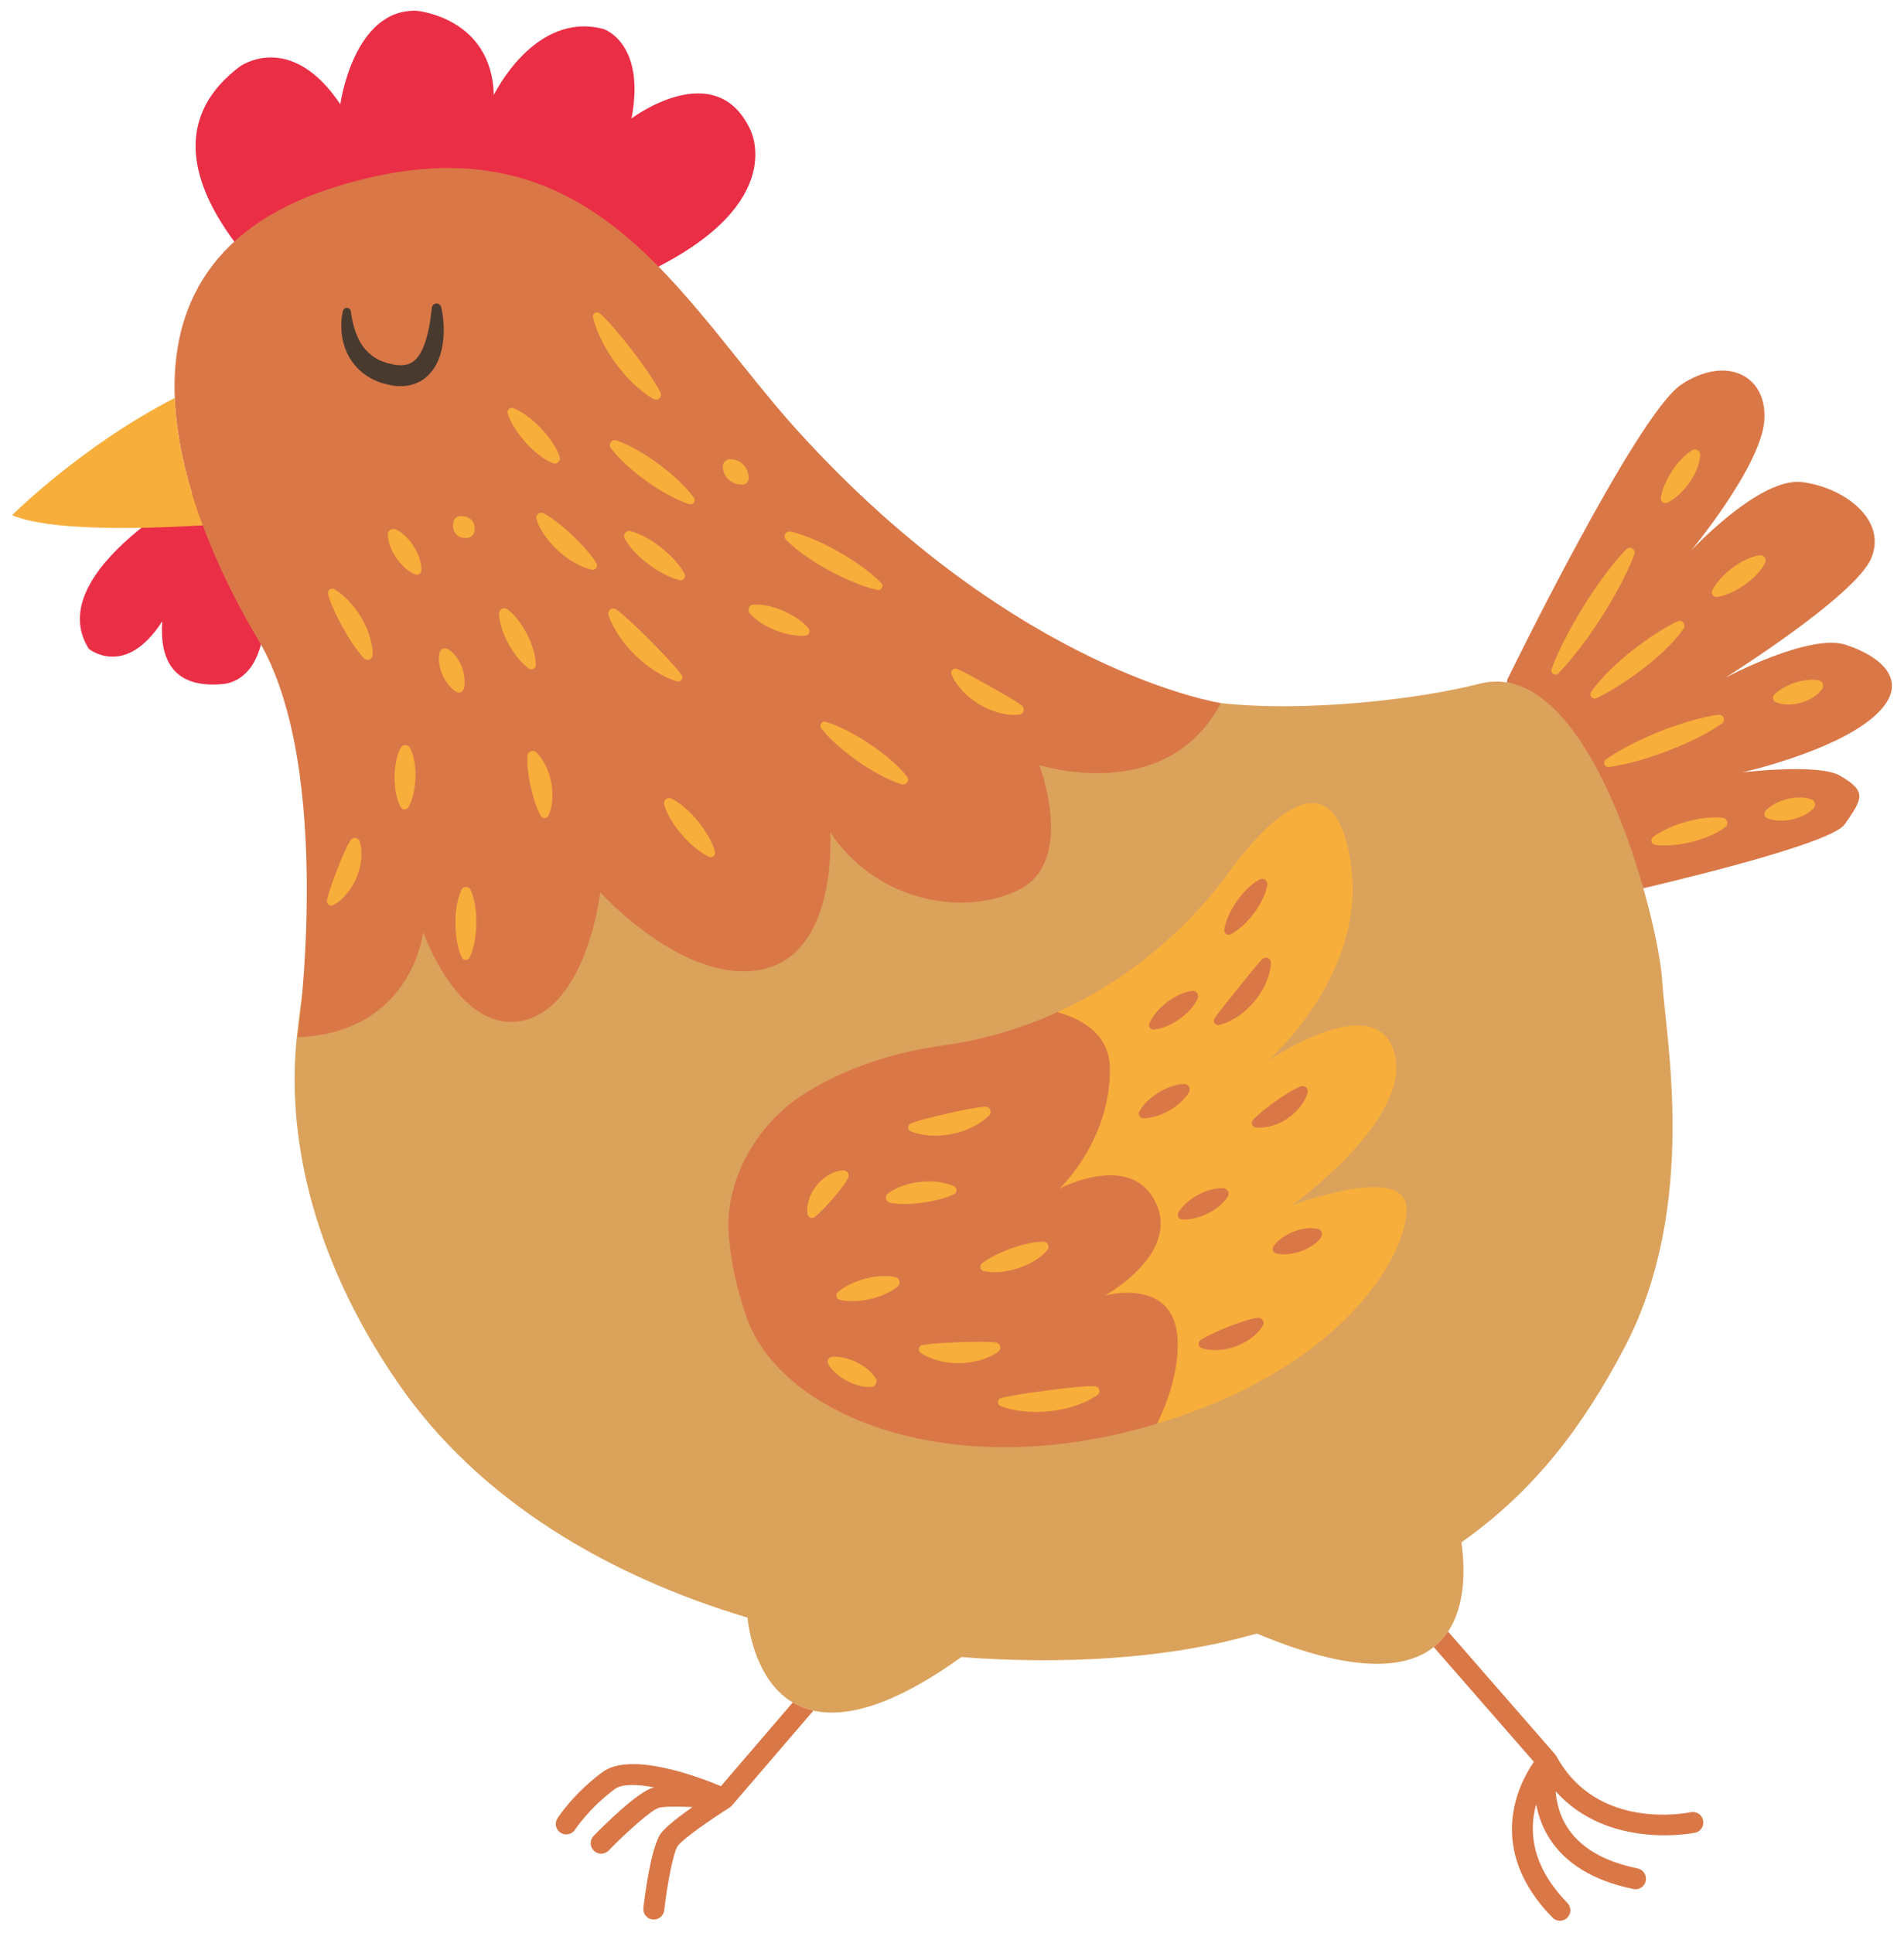 <svg width="132" height="134" viewBox="0 0 132 134" fill="none" xmlns="http://www.w3.org/2000/svg">
<path d="M51.992 8.938C49.562 3.859 43.781 8.211 43.781 8.211C44.785 2.957 41.844 2.012 41.844 2.012C37.043 0.742 34.238 6.586 34.238 6.586C34.086 1.184 28.879 0.746 28.879 0.746C24.5 0.598 23.594 7.227 23.594 7.227C20.121 2.063 16.625 4.613 16.625 4.613C8.004 11.102 20.32 21.051 20.32 21.051L45.211 18.703C54.766 13.992 51.992 8.938 51.992 8.938ZM14.422 33.562C19.883 40.027 18.988 47.113 15.406 47.426C11.969 47.73 11.066 45.68 11.246 43.07C8.684 47.074 6.152 44.977 6.152 44.977C2.777 39.574 14.422 33.562 14.422 33.562Z" fill="#EA2E46"/>
<path d="M112.633 93.398C109.75 98.902 106.352 103.379 101.316 106.922C101.809 110.371 101.863 119.414 87.133 113.246C86.656 113.379 86.168 113.508 85.672 113.633C80.641 114.906 73.887 115.441 66.652 114.875C53.531 124.293 51.977 113.676 51.824 112.145C42.246 109.27 33.246 104.102 27.57 95.844C21.352 86.793 19.898 78.273 20.578 71.91C21.52 63.09 24.227 47.086 44.098 45.395C63.969 43.707 74.531 47.594 84.637 48.742C90.387 49.395 98.348 48.492 102.563 47.402C103.227 47.23 103.863 47.207 104.481 47.309C106.606 47.668 112.719 47.648 114.25 50.141C115.977 52.953 113.039 58.441 113.93 61.582C114.719 64.359 115.16 66.766 115.227 67.914C115.453 71.836 117.801 83.531 112.633 93.398Z" fill="#DBA25C"/>
<path d="M127.953 44.699C125.449 43.883 119.617 46.98 119.617 46.98C119.617 46.98 128.645 41.324 129.738 38.68C130.832 36.035 127.879 33.797 124.941 33.422C122.004 33.047 117.246 38.168 117.246 38.168C117.246 38.168 122.07 32.344 122.313 29.176C122.555 26.012 119.66 24.586 116.547 26.672C113.438 28.758 104.492 47.125 104.492 47.125C104.488 47.188 104.484 47.25 104.48 47.312C109.008 48.074 112.25 55.668 113.93 61.582C118.953 60.391 127.105 58.305 127.902 57.133C129.063 55.43 129.523 54.891 127.547 53.766C126.047 52.91 120.781 53.547 120.781 53.547C120.781 53.547 126.969 52.172 129.824 49.754C132.68 47.336 130.457 45.512 127.953 44.699ZM84.434 64.879C84.578 65.16 84.867 65.336 85.184 65.336C85.316 65.336 85.445 65.301 85.566 65.242C86.008 65.012 86.34 64.727 86.59 64.496C86.863 64.234 87.121 63.941 87.356 63.629C87.586 63.32 87.793 62.988 87.969 62.641C88.113 62.344 88.293 61.941 88.379 61.449C88.414 61.254 88.379 61.047 88.285 60.871C88.129 60.578 87.828 60.398 87.496 60.398C87.352 60.398 87.207 60.434 87.078 60.504C86.637 60.738 86.309 61.031 86.07 61.266C85.797 61.539 85.547 61.84 85.324 62.156C85.102 62.477 84.902 62.812 84.738 63.16C84.602 63.461 84.434 63.871 84.352 64.359C84.324 64.539 84.352 64.719 84.434 64.879ZM87.242 90.824C87.199 90.824 87.152 90.828 87.094 90.836C87.031 90.848 86.973 90.859 86.91 90.871C87.719 86.641 86.395 82.07 85.418 80.039C84.836 78.824 84.035 77.031 82.965 75.277C82.918 75.117 82.828 74.977 82.707 74.863C82.012 73.777 81.215 72.731 80.301 71.871C80.652 71.805 80.949 71.691 81.18 71.59C81.492 71.453 81.793 71.277 82.078 71.078C82.359 70.879 82.625 70.648 82.863 70.394C83.066 70.172 83.32 69.867 83.516 69.445C83.582 69.293 83.609 69.125 83.59 68.957C83.531 68.504 83.148 68.164 82.691 68.164C82.652 68.164 82.617 68.164 82.578 68.172C82.121 68.227 81.754 68.379 81.481 68.508C81.168 68.656 80.871 68.84 80.598 69.051C80.32 69.262 80.062 69.5 79.832 69.758C79.637 69.984 79.387 70.297 79.203 70.719C79.172 70.789 79.152 70.859 79.141 70.93C77.523 69.832 75.598 69.367 73.316 70.168C70.969 71.234 68.301 72.074 65.309 72.488C61.047 73.086 57.895 74.465 55.648 75.902C52.371 77.996 50.27 81.93 50.516 85.477C50.629 87.121 50.977 89.106 51.77 91.348C54.129 98.031 65.461 102.715 79.031 99.035C79.438 98.926 79.832 98.812 80.219 98.695C83.117 97.625 84.902 95.856 85.938 93.805C86.328 93.652 86.699 93.453 87.039 93.207C87.465 92.891 87.781 92.551 88.008 92.168C88.113 91.992 88.152 91.781 88.121 91.574C88.051 91.141 87.684 90.824 87.242 90.824ZM91.453 84.664C91.27 84.625 91.086 84.609 90.895 84.609C90.734 84.609 90.578 84.617 90.387 84.644C90.074 84.695 89.77 84.777 89.481 84.894C89.184 85.012 88.906 85.16 88.641 85.34C88.418 85.496 88.129 85.719 87.871 86.07C87.805 86.168 87.754 86.277 87.731 86.391C87.68 86.613 87.719 86.844 87.84 87.039C87.965 87.234 88.156 87.367 88.379 87.418C88.586 87.465 88.793 87.488 89.012 87.488C89.145 87.488 89.285 87.481 89.445 87.461C89.754 87.426 90.062 87.352 90.359 87.246C90.656 87.144 90.941 87.004 91.211 86.832C91.438 86.684 91.734 86.465 92 86.117C92.078 86.008 92.137 85.883 92.164 85.75C92.266 85.254 91.945 84.769 91.453 84.664ZM87.324 76.516C87.031 76.754 86.77 76.973 86.484 77.273C86.363 77.402 86.285 77.566 86.266 77.742C86.234 77.965 86.297 78.188 86.434 78.363C86.57 78.539 86.77 78.652 86.988 78.68C87.109 78.695 87.231 78.703 87.352 78.703C87.672 78.703 88.004 78.652 88.367 78.543C88.781 78.418 89.18 78.231 89.547 77.984C89.91 77.742 90.238 77.445 90.516 77.106C90.84 76.703 91.051 76.301 91.164 75.879C91.215 75.691 91.199 75.488 91.125 75.305C90.984 74.973 90.66 74.758 90.301 74.758C90.184 74.758 90.066 74.781 89.945 74.832C89.566 74.992 89.262 75.172 88.953 75.359C88.664 75.539 88.395 75.723 88.125 75.914C87.844 76.113 87.582 76.309 87.324 76.516ZM87.762 65.859C87.527 65.859 87.297 65.957 87.125 66.133C86.809 66.457 86.551 66.781 86.297 67.09L86.219 67.188L85.418 68.184L84.613 69.188L84.504 69.324C84.262 69.625 84.016 69.938 83.766 70.305C83.637 70.496 83.594 70.731 83.645 70.953C83.734 71.332 84.062 71.594 84.449 71.594C84.512 71.594 84.574 71.586 84.637 71.57C85.145 71.453 85.641 71.227 86.16 70.871C86.602 70.57 87.004 70.203 87.356 69.781C87.707 69.367 87.996 68.906 88.223 68.41C88.477 67.84 88.613 67.305 88.641 66.781C88.648 66.527 88.555 66.281 88.375 66.109C88.207 65.949 87.992 65.859 87.762 65.859ZM52.781 67.215C58.156 66.148 57.555 57.688 57.555 57.688C60.609 62.352 66.621 63.656 70.621 61.691C74.621 59.73 72.051 53.035 72.051 53.035C72.051 53.035 80.875 55.898 84.637 48.742C84.637 48.742 70.562 46.594 55.457 30.039C47 20.77 40.992 7.273 23.027 13.031C5.066 18.789 13.695 37.352 17.895 44.344C23.242 53.254 20.633 71.906 20.633 71.906C28.574 71.598 29.34 64.629 29.34 64.629C29.34 64.629 31.832 71.746 36.27 70.75C40.703 69.75 41.613 61.867 41.613 61.867C41.613 61.867 47.41 68.277 52.781 67.215ZM49.98 123.828C48.25 123.105 43.691 121.434 41.77 122.852C39.758 124.336 38.691 125.984 38.648 126.055C38.43 126.391 38.527 126.84 38.867 127.059C38.988 127.137 39.121 127.172 39.258 127.172C39.496 127.172 39.73 127.055 39.867 126.84C39.879 126.824 40.848 125.34 42.629 124.023C43.117 123.664 44.148 123.684 45.348 123.91C45.316 123.918 45.285 123.926 45.258 123.934C44.164 124.254 41.844 126.57 41.156 127.273C40.879 127.563 40.883 128.023 41.172 128.301C41.312 128.441 41.492 128.508 41.676 128.508C41.863 128.508 42.055 128.434 42.195 128.289C43.473 126.98 45.16 125.477 45.664 125.332C46.012 125.227 46.973 125.23 48.008 125.277C47.113 125.906 46.164 126.629 45.812 127.109C45.145 128.035 44.719 131.289 44.605 132.266C44.559 132.664 44.844 133.023 45.242 133.07C45.27 133.074 45.301 133.074 45.328 133.074C45.691 133.074 46.004 132.805 46.047 132.434C46.258 130.617 46.68 128.391 46.988 127.969C47.352 127.469 49.301 126.117 50.57 125.32C50.578 125.316 50.582 125.309 50.59 125.305C50.605 125.297 50.617 125.289 50.629 125.277C50.637 125.273 50.641 125.27 50.648 125.266C50.656 125.258 50.664 125.25 50.672 125.242C50.684 125.23 50.695 125.219 50.707 125.207C50.715 125.199 50.727 125.188 50.734 125.18L56.391 118.59C55.852 118.469 55.379 118.273 54.961 118.023L49.98 123.828ZM118.074 126.195C118.16 126.586 117.91 126.973 117.52 127.055C117.453 127.07 111.504 128.281 107.848 124.18C107.906 124.918 108.102 125.781 108.605 126.598C109.504 128.059 111.164 129.047 113.535 129.531C113.926 129.613 114.18 129.996 114.098 130.391C114.031 130.734 113.727 130.973 113.391 130.973C113.34 130.973 113.293 130.965 113.242 130.957C110.453 130.387 108.473 129.172 107.355 127.344C106.895 126.586 106.637 125.813 106.5 125.09C106.012 126.824 106.094 129.289 108.664 131.922C108.945 132.211 108.941 132.668 108.656 132.949C108.512 133.09 108.328 133.156 108.148 133.156C107.961 133.156 107.77 133.086 107.629 132.938C102.938 128.137 105.305 123.637 106.34 122.141L99.398 114.184C99.797 113.867 100.121 113.504 100.387 113.105L107.82 121.629C107.832 121.645 107.844 121.664 107.855 121.684C107.875 121.707 107.895 121.73 107.91 121.762C110.734 126.938 116.953 125.688 117.215 125.633C117.605 125.551 117.992 125.801 118.074 126.195Z" fill="#DA7747"/>
<path d="M91.344 85.184C91.027 85.117 90.742 85.133 90.465 85.172C90.191 85.211 89.926 85.285 89.676 85.387C89.422 85.488 89.18 85.613 88.945 85.773C88.715 85.934 88.492 86.117 88.301 86.383C88.273 86.418 88.254 86.461 88.246 86.508C88.203 86.684 88.316 86.863 88.496 86.902C88.812 86.973 89.102 86.965 89.383 86.938C89.66 86.902 89.926 86.84 90.184 86.746C90.441 86.656 90.688 86.539 90.922 86.387C91.156 86.234 91.383 86.059 91.574 85.801C91.609 85.754 91.633 85.703 91.644 85.644C91.691 85.434 91.555 85.227 91.344 85.184ZM88.215 78.035C88.586 77.926 88.934 77.758 89.254 77.543C89.574 77.332 89.863 77.07 90.106 76.773C90.344 76.473 90.547 76.137 90.652 75.742C90.672 75.668 90.668 75.586 90.637 75.508C90.559 75.324 90.344 75.238 90.16 75.316L90.148 75.32C89.801 75.465 89.512 75.637 89.234 75.809C88.957 75.981 88.691 76.16 88.434 76.344C88.172 76.531 87.918 76.723 87.656 76.926C87.398 77.137 87.137 77.352 86.875 77.629L86.871 77.637C86.828 77.684 86.797 77.742 86.789 77.809C86.766 77.981 86.887 78.133 87.055 78.156C87.457 78.207 87.848 78.144 88.215 78.035ZM87.598 91.66C87.566 91.461 87.383 91.328 87.188 91.359H87.176C86.785 91.422 86.449 91.523 86.121 91.629C85.789 91.738 85.473 91.856 85.16 91.981C84.844 92.106 84.531 92.234 84.215 92.379C83.898 92.527 83.578 92.684 83.242 92.898L83.234 92.902C83.18 92.941 83.137 92.996 83.113 93.062C83.059 93.223 83.144 93.398 83.301 93.453C83.699 93.586 84.106 93.613 84.504 93.59C84.902 93.562 85.297 93.477 85.672 93.34C86.047 93.203 86.402 93.016 86.723 92.781C87.043 92.543 87.336 92.262 87.551 91.898C87.594 91.832 87.613 91.746 87.598 91.66ZM82.891 84.438C83.184 84.363 83.461 84.258 83.727 84.125C83.992 83.996 84.242 83.84 84.477 83.652C84.711 83.461 84.934 83.25 85.113 82.961C85.148 82.906 85.172 82.844 85.172 82.777C85.184 82.566 85.023 82.387 84.812 82.375C84.473 82.356 84.172 82.414 83.879 82.496C83.594 82.582 83.32 82.691 83.059 82.836C82.801 82.973 82.555 83.141 82.324 83.336C82.094 83.531 81.875 83.754 81.695 84.047C81.668 84.09 81.652 84.141 81.648 84.195C81.637 84.371 81.769 84.527 81.949 84.539C82.293 84.562 82.598 84.512 82.891 84.438ZM81.805 76.461C82.035 76.254 82.254 76.023 82.426 75.719C82.457 75.664 82.477 75.594 82.477 75.523C82.473 75.316 82.301 75.148 82.09 75.152C81.742 75.156 81.438 75.238 81.148 75.34C80.856 75.441 80.582 75.578 80.324 75.734C80.066 75.894 79.824 76.078 79.598 76.289C79.371 76.504 79.156 76.742 78.988 77.051C78.961 77.094 78.949 77.148 78.949 77.203C78.949 77.383 79.094 77.527 79.269 77.527C79.621 77.527 79.93 77.453 80.227 77.359C80.519 77.262 80.797 77.137 81.062 76.988C81.328 76.84 81.574 76.664 81.805 76.461ZM79.66 71.094C79.68 71.269 79.84 71.398 80.016 71.379C80.367 71.34 80.672 71.234 80.965 71.109C81.25 70.981 81.519 70.824 81.773 70.644C82.027 70.465 82.262 70.266 82.477 70.035C82.688 69.801 82.887 69.551 83.031 69.227C83.059 69.164 83.074 69.094 83.062 69.023C83.039 68.816 82.852 68.668 82.644 68.695C82.293 68.738 81.992 68.852 81.707 68.984C81.426 69.121 81.16 69.285 80.914 69.473C80.668 69.66 80.441 69.871 80.231 70.106C80.023 70.344 79.832 70.606 79.688 70.934C79.664 70.981 79.656 71.039 79.66 71.094ZM84.16 70.832C84.195 70.992 84.356 71.094 84.516 71.055C85.008 70.941 85.453 70.711 85.859 70.438C86.266 70.156 86.633 69.82 86.949 69.441C87.269 69.062 87.535 68.644 87.742 68.191C87.941 67.742 88.086 67.262 88.109 66.758C88.117 66.66 88.082 66.562 88.008 66.488C87.867 66.352 87.644 66.359 87.512 66.496L87.504 66.504C87.176 66.844 86.902 67.184 86.629 67.519L85.832 68.516L85.027 69.516C84.754 69.856 84.477 70.199 84.207 70.594L84.203 70.602C84.16 70.668 84.141 70.75 84.16 70.832ZM84.906 64.637C84.984 64.789 85.172 64.848 85.324 64.769C85.676 64.586 85.961 64.356 86.227 64.109C86.484 63.863 86.719 63.594 86.934 63.312C87.144 63.027 87.332 62.727 87.492 62.406C87.652 62.086 87.789 61.746 87.856 61.359C87.871 61.281 87.859 61.195 87.82 61.121C87.727 60.941 87.504 60.875 87.324 60.973C86.977 61.156 86.699 61.391 86.441 61.645C86.188 61.895 85.961 62.168 85.758 62.457C85.555 62.75 85.375 63.055 85.219 63.383C85.07 63.711 84.938 64.051 84.875 64.445C84.863 64.508 84.875 64.574 84.906 64.637ZM97.519 83.941C97.387 87.309 92.883 94.891 80.219 98.695C81 97.086 81.695 95.062 81.644 93.008C81.531 88.449 76.598 89.812 76.598 89.812C76.598 89.812 81.844 86.949 80.121 83.367C78.402 79.781 73.457 82.398 73.457 82.398C73.457 82.398 76.988 79.086 76.949 74.074C76.93 71.816 75.207 70.707 73.316 70.168C79.281 67.449 83.191 63.238 85.109 60.586C87.781 56.891 92.469 52.078 93.644 59.809C94.82 67.535 87.91 73.535 87.91 73.535C87.91 73.535 95.406 68.406 96.676 73C97.945 77.594 89.566 83.562 89.566 83.562C89.566 83.562 97.66 80.473 97.519 83.941ZM125.57 55.414C125.27 55.309 124.984 55.285 124.707 55.285C124.43 55.289 124.16 55.328 123.898 55.395C123.633 55.461 123.379 55.555 123.129 55.68C122.879 55.809 122.637 55.965 122.414 56.199C122.383 56.23 122.359 56.27 122.344 56.312C122.277 56.484 122.367 56.676 122.539 56.738C122.844 56.852 123.129 56.883 123.406 56.891C123.688 56.895 123.957 56.867 124.223 56.809C124.488 56.754 124.746 56.668 125 56.555C125.25 56.434 125.492 56.285 125.719 56.055C125.758 56.016 125.789 55.969 125.809 55.914C125.879 55.711 125.773 55.484 125.57 55.414ZM115.582 34.848C115.926 34.688 116.199 34.473 116.453 34.242C116.703 34.008 116.926 33.746 117.117 33.469C117.312 33.195 117.48 32.898 117.613 32.582C117.742 32.266 117.848 31.934 117.871 31.559C117.875 31.484 117.859 31.406 117.82 31.34C117.715 31.164 117.488 31.109 117.312 31.215H117.309C116.992 31.41 116.746 31.641 116.52 31.883C116.293 32.125 116.094 32.383 115.918 32.656C115.742 32.926 115.582 33.215 115.445 33.516C115.313 33.824 115.195 34.141 115.137 34.512C115.129 34.574 115.137 34.633 115.164 34.691C115.234 34.852 115.422 34.918 115.582 34.848ZM122.406 38.801C122.375 38.598 122.188 38.461 121.984 38.492C121.609 38.555 121.281 38.684 120.969 38.832C120.66 38.988 120.371 39.164 120.098 39.371C119.828 39.574 119.57 39.801 119.332 40.055C119.098 40.312 118.879 40.59 118.707 40.934C118.68 40.988 118.668 41.051 118.68 41.117C118.703 41.289 118.859 41.406 119.031 41.383C119.414 41.328 119.742 41.207 120.062 41.062C120.375 40.918 120.668 40.742 120.949 40.547C121.227 40.352 121.488 40.133 121.73 39.887C121.973 39.637 122.195 39.367 122.371 39.027C122.406 38.961 122.422 38.883 122.406 38.801ZM126.074 47.16L126.066 47.156C125.754 47.105 125.477 47.117 125.211 47.152C124.945 47.188 124.695 47.246 124.445 47.328C124.199 47.406 123.961 47.508 123.723 47.637C123.484 47.77 123.25 47.918 123.02 48.145L123.016 48.148C122.984 48.18 122.957 48.219 122.941 48.258C122.875 48.43 122.953 48.621 123.125 48.688C123.43 48.812 123.727 48.844 124.02 48.844C124.313 48.84 124.594 48.797 124.871 48.715C125.145 48.641 125.41 48.523 125.656 48.375C125.902 48.219 126.133 48.031 126.324 47.766C126.355 47.719 126.379 47.664 126.387 47.609C126.426 47.398 126.285 47.195 126.074 47.16ZM119.445 56.703C118.996 56.645 118.57 56.668 118.148 56.715C117.73 56.766 117.32 56.848 116.918 56.961C116.516 57.07 116.117 57.211 115.73 57.383C115.344 57.555 114.961 57.754 114.602 58.031C114.543 58.078 114.5 58.148 114.488 58.23C114.465 58.395 114.578 58.547 114.742 58.57C115.191 58.637 115.621 58.621 116.047 58.582C116.465 58.543 116.879 58.465 117.285 58.363C117.691 58.266 118.09 58.133 118.48 57.973C118.871 57.805 119.254 57.613 119.613 57.344C119.688 57.285 119.738 57.203 119.75 57.105C119.777 56.91 119.641 56.73 119.445 56.703ZM117.535 51.227C118.164 50.914 118.785 50.578 119.371 50.164C119.473 50.094 119.531 49.973 119.512 49.844C119.488 49.656 119.32 49.527 119.133 49.551C118.418 49.641 117.738 49.82 117.062 50.016C116.391 50.215 115.73 50.445 115.082 50.707C114.43 50.965 113.793 51.254 113.164 51.57C112.539 51.891 111.918 52.23 111.332 52.652C111.25 52.711 111.203 52.812 111.215 52.918C111.234 53.078 111.379 53.188 111.535 53.172C112.254 53.082 112.938 52.914 113.613 52.727C114.289 52.535 114.953 52.309 115.605 52.062C116.262 51.812 116.902 51.535 117.535 51.227ZM113.945 46.332C114.457 45.938 114.949 45.52 115.422 45.066C115.887 44.613 116.344 44.133 116.723 43.57C116.785 43.477 116.801 43.348 116.746 43.234C116.664 43.062 116.461 42.992 116.293 43.074L116.289 43.078C115.695 43.363 115.148 43.699 114.609 44.051C114.074 44.406 113.555 44.785 113.051 45.188C112.547 45.59 112.059 46.016 111.594 46.473C111.133 46.938 110.684 47.418 110.309 47.984C110.254 48.066 110.242 48.172 110.289 48.266C110.355 48.41 110.527 48.473 110.672 48.402C111.27 48.121 111.824 47.789 112.367 47.445C112.91 47.094 113.434 46.727 113.945 46.332ZM112.27 40.672C112.652 39.949 113.016 39.215 113.305 38.434C113.352 38.312 113.324 38.168 113.227 38.074C113.094 37.945 112.883 37.945 112.75 38.078C112.168 38.676 111.66 39.32 111.172 39.977C110.688 40.637 110.23 41.312 109.801 42.008C109.371 42.699 108.961 43.406 108.582 44.133C108.207 44.859 107.848 45.602 107.566 46.387C107.527 46.488 107.551 46.605 107.633 46.684C107.742 46.793 107.922 46.793 108.035 46.684C108.621 46.09 109.133 45.449 109.629 44.797C110.125 44.141 110.586 43.473 111.027 42.781C111.469 42.098 111.883 41.395 112.27 40.672ZM60.102 94.891C59.879 94.711 59.637 94.559 59.383 94.438C59.129 94.316 58.859 94.219 58.582 94.148C58.297 94.082 58 94.039 57.668 94.07C57.621 94.074 57.574 94.09 57.531 94.117C57.379 94.207 57.328 94.41 57.418 94.566C57.59 94.852 57.797 95.066 58.02 95.258C58.242 95.445 58.477 95.602 58.727 95.734C58.973 95.867 59.238 95.973 59.516 96.051C59.793 96.125 60.086 96.172 60.414 96.148C60.473 96.141 60.531 96.125 60.586 96.09C60.766 95.981 60.824 95.742 60.711 95.559C60.539 95.277 60.324 95.074 60.102 94.891ZM75.879 96.094H75.875C75.301 96.094 74.762 96.144 74.227 96.199C73.691 96.258 73.164 96.32 72.633 96.391C72.106 96.457 71.578 96.531 71.043 96.609C70.508 96.695 69.969 96.777 69.41 96.918H69.406C69.32 96.941 69.246 97.004 69.211 97.094C69.148 97.242 69.223 97.414 69.371 97.473C69.922 97.691 70.496 97.797 71.074 97.852C71.648 97.906 72.231 97.898 72.805 97.832C73.379 97.769 73.949 97.652 74.5 97.473C75.051 97.289 75.586 97.055 76.074 96.719C76.164 96.66 76.223 96.555 76.223 96.438C76.223 96.246 76.066 96.094 75.879 96.094ZM69.352 93.453C69.371 93.262 69.231 93.086 69.039 93.066H69.031C68.574 93.016 68.152 93.016 67.734 93.019C67.316 93.023 66.906 93.035 66.496 93.051C66.086 93.066 65.676 93.086 65.254 93.109C64.836 93.137 64.41 93.164 63.953 93.246H63.945C63.871 93.258 63.797 93.301 63.75 93.371C63.66 93.508 63.691 93.691 63.828 93.785C64.231 94.062 64.676 94.231 65.133 94.348C65.59 94.457 66.062 94.508 66.531 94.504C67.004 94.496 67.473 94.43 67.926 94.305C68.379 94.172 68.82 93.988 69.211 93.699C69.285 93.641 69.34 93.555 69.352 93.453ZM62.086 88.539C61.711 88.453 61.355 88.449 61.008 88.473C60.66 88.5 60.32 88.559 59.988 88.644C59.656 88.731 59.328 88.848 59.012 88.992C58.695 89.144 58.383 89.316 58.094 89.574C58.047 89.613 58.012 89.668 57.996 89.734C57.953 89.902 58.055 90.07 58.227 90.113C58.602 90.203 58.957 90.215 59.309 90.199C59.656 90.184 60 90.133 60.332 90.055C60.668 89.981 60.996 89.875 61.316 89.734C61.637 89.594 61.949 89.43 62.242 89.18C62.301 89.129 62.344 89.059 62.359 88.981C62.406 88.781 62.281 88.586 62.086 88.539ZM69.086 86.973C68.75 87.141 68.414 87.324 68.086 87.578L68.082 87.582C68.027 87.625 67.988 87.684 67.973 87.758C67.938 87.922 68.039 88.086 68.203 88.121C68.621 88.211 69.023 88.207 69.422 88.172C69.816 88.129 70.203 88.043 70.582 87.922C70.957 87.801 71.316 87.641 71.66 87.438C72.004 87.234 72.328 86.996 72.606 86.672C72.66 86.609 72.691 86.527 72.691 86.438C72.691 86.234 72.527 86.078 72.328 86.078H72.324C71.914 86.082 71.539 86.148 71.176 86.231C70.812 86.316 70.457 86.422 70.113 86.547C69.766 86.668 69.426 86.809 69.086 86.973ZM65.043 83.172C65.402 83.078 65.769 82.969 66.141 82.789V82.785C66.203 82.758 66.258 82.707 66.285 82.637C66.356 82.484 66.289 82.305 66.137 82.234C65.75 82.059 65.356 81.977 64.961 81.93C64.566 81.891 64.172 81.894 63.781 81.938C63.391 81.981 63.008 82.062 62.633 82.188C62.258 82.32 61.895 82.484 61.559 82.742C61.492 82.797 61.445 82.871 61.426 82.957C61.387 83.156 61.512 83.344 61.707 83.383H61.711C62.117 83.465 62.492 83.477 62.863 83.469C63.234 83.461 63.598 83.43 63.961 83.379C64.32 83.332 64.68 83.262 65.043 83.172ZM58.266 82.461C58.438 82.234 58.613 82 58.777 81.703L58.789 81.684C58.82 81.625 58.84 81.559 58.836 81.484C58.824 81.281 58.648 81.125 58.445 81.137C58.07 81.156 57.73 81.289 57.426 81.469C57.117 81.652 56.848 81.891 56.625 82.168C56.402 82.445 56.223 82.758 56.105 83.094C55.988 83.43 55.926 83.793 55.98 84.164C55.988 84.219 56.012 84.273 56.047 84.316C56.156 84.453 56.355 84.473 56.488 84.367L56.5 84.356C56.77 84.137 56.977 83.926 57.176 83.719C57.375 83.512 57.559 83.309 57.738 83.102C57.918 82.894 58.09 82.684 58.266 82.461ZM63.145 78.434C63.609 78.621 64.09 78.699 64.574 78.727C65.059 78.75 65.543 78.707 66.016 78.609C66.488 78.516 66.953 78.363 67.387 78.152C67.824 77.941 68.234 77.676 68.582 77.316C68.652 77.25 68.688 77.152 68.68 77.047C68.668 76.856 68.5 76.707 68.309 76.723H68.301C67.828 76.758 67.394 76.84 66.969 76.922C66.543 77.004 66.129 77.094 65.711 77.191C65.297 77.285 64.879 77.383 64.457 77.488C64.035 77.598 63.609 77.707 63.16 77.875L63.156 77.879C63.078 77.906 63.016 77.965 62.984 78.043C62.922 78.195 62.996 78.367 63.145 78.434ZM35.734 29.762C35.949 30.09 36.188 30.395 36.445 30.68C36.703 30.969 36.984 31.234 37.289 31.477C37.598 31.719 37.922 31.941 38.312 32.105C38.391 32.141 38.48 32.145 38.566 32.117C38.758 32.051 38.855 31.848 38.793 31.656C38.656 31.258 38.457 30.914 38.238 30.59C38.02 30.27 37.773 29.969 37.508 29.691C37.242 29.414 36.953 29.152 36.645 28.914C36.328 28.68 36 28.461 35.605 28.301C35.539 28.273 35.465 28.27 35.395 28.293C35.234 28.348 35.145 28.52 35.199 28.68C35.332 29.086 35.523 29.43 35.734 29.762ZM43.883 26.566C44.316 26.98 44.781 27.363 45.312 27.668C45.41 27.719 45.535 27.727 45.641 27.672C45.809 27.586 45.875 27.379 45.789 27.211L45.785 27.207C45.512 26.676 45.195 26.195 44.871 25.723C44.547 25.25 44.211 24.793 43.863 24.344C43.52 23.895 43.164 23.449 42.793 23.012C42.422 22.574 42.043 22.141 41.598 21.73V21.727C41.527 21.664 41.43 21.637 41.336 21.66C41.18 21.695 41.082 21.852 41.117 22.008C41.258 22.605 41.492 23.164 41.762 23.699C42.035 24.23 42.352 24.738 42.707 25.219C43.059 25.699 43.453 26.152 43.883 26.566ZM32.637 61.707C32.602 61.629 32.539 61.562 32.453 61.527C32.273 61.445 32.062 61.523 31.98 61.707C31.805 62.094 31.715 62.484 31.652 62.871C31.594 63.262 31.57 63.648 31.574 64.039C31.574 64.426 31.609 64.816 31.672 65.207C31.742 65.594 31.832 65.984 32.012 66.375C32.039 66.438 32.09 66.492 32.16 66.523C32.312 66.594 32.492 66.527 32.566 66.375C32.746 65.988 32.84 65.598 32.914 65.211C32.98 64.82 33.016 64.434 33.023 64.043C33.031 63.656 33.008 63.266 32.953 62.875C32.891 62.488 32.809 62.098 32.637 61.707ZM37.852 53.125C37.684 52.777 37.473 52.445 37.176 52.16C37.117 52.105 37.039 52.07 36.953 52.062C36.754 52.051 36.578 52.199 36.566 52.398V52.406C36.535 52.801 36.566 53.156 36.609 53.504C36.652 53.848 36.715 54.188 36.789 54.52C36.863 54.855 36.953 55.188 37.059 55.52C37.168 55.855 37.289 56.195 37.477 56.543L37.48 56.551C37.508 56.609 37.559 56.656 37.625 56.684C37.777 56.754 37.961 56.684 38.031 56.527C38.199 56.152 38.266 55.762 38.289 55.375C38.312 54.988 38.281 54.602 38.211 54.223C38.137 53.844 38.02 53.477 37.852 53.125ZM49.062 57.902C48.859 57.559 48.629 57.234 48.379 56.926C48.129 56.621 47.859 56.336 47.559 56.07C47.258 55.805 46.938 55.559 46.551 55.367C46.473 55.328 46.379 55.32 46.289 55.344C46.102 55.402 45.992 55.602 46.051 55.793C46.172 56.207 46.359 56.562 46.566 56.906C46.777 57.246 47.012 57.566 47.27 57.863C47.527 58.164 47.809 58.445 48.113 58.703C48.422 58.961 48.75 59.203 49.141 59.391C49.203 59.422 49.281 59.43 49.352 59.41C49.516 59.363 49.609 59.195 49.562 59.031C49.445 58.613 49.266 58.25 49.062 57.902ZM58.848 50.711C58.34 50.449 57.82 50.211 57.254 50.039C57.164 50.012 57.066 50.027 56.988 50.086C56.863 50.188 56.84 50.371 56.941 50.496C57.305 50.965 57.719 51.359 58.145 51.738C58.574 52.113 59.023 52.461 59.488 52.785C59.949 53.109 60.43 53.406 60.93 53.68C61.43 53.949 61.945 54.199 62.512 54.375C62.617 54.406 62.734 54.387 62.828 54.312C62.977 54.195 63 53.98 62.883 53.832C62.512 53.367 62.094 52.977 61.664 52.605C61.23 52.238 60.773 51.898 60.305 51.586C59.836 51.27 59.352 50.977 58.848 50.711ZM66.785 47.957C67.117 48.301 67.5 48.598 67.914 48.844C68.324 49.09 68.769 49.281 69.231 49.406C69.695 49.531 70.176 49.598 70.668 49.543C70.762 49.531 70.852 49.48 70.91 49.398C71.027 49.242 70.992 49.023 70.836 48.91L70.828 48.902C70.453 48.629 70.086 48.414 69.723 48.203L68.637 47.586L67.543 46.977C67.172 46.773 66.797 46.566 66.363 46.379L66.359 46.375C66.285 46.344 66.203 46.344 66.125 46.375C65.973 46.441 65.902 46.613 65.969 46.766C66.16 47.223 66.453 47.609 66.785 47.957ZM56.051 43.559C55.797 43.258 55.516 43.039 55.223 42.84C54.926 42.645 54.621 42.484 54.301 42.344C53.984 42.207 53.656 42.098 53.312 42.016C52.969 41.941 52.617 41.887 52.23 41.918C52.156 41.922 52.078 41.949 52.016 42.004C51.863 42.137 51.848 42.371 51.98 42.523C52.234 42.816 52.52 43.031 52.816 43.219C53.113 43.406 53.426 43.562 53.746 43.688C54.07 43.816 54.402 43.918 54.746 43.988C55.094 44.059 55.449 44.102 55.836 44.07C55.902 44.066 55.961 44.039 56.012 43.996C56.145 43.883 56.16 43.688 56.051 43.559ZM55.918 38.586C56.414 38.93 56.926 39.246 57.453 39.531C57.98 39.82 58.523 40.086 59.082 40.32C59.641 40.551 60.211 40.762 60.824 40.898C60.918 40.918 61.02 40.895 61.09 40.824C61.203 40.711 61.207 40.527 61.094 40.414C60.656 39.965 60.176 39.59 59.688 39.234C59.191 38.883 58.684 38.559 58.16 38.262C57.637 37.965 57.102 37.691 56.547 37.449C55.992 37.211 55.426 36.992 54.816 36.852C54.707 36.824 54.586 36.855 54.496 36.941C54.363 37.074 54.363 37.293 54.496 37.426C54.938 37.871 55.422 38.242 55.918 38.586ZM51.797 32.605C51.727 32.449 51.637 32.316 51.523 32.207C51.414 32.09 51.281 32 51.129 31.934C50.973 31.871 50.797 31.824 50.566 31.844C50.316 31.859 50.117 32.066 50.113 32.32C50.109 32.555 50.164 32.727 50.234 32.879C50.312 33.031 50.41 33.156 50.527 33.262C50.645 33.363 50.781 33.449 50.941 33.512C51.105 33.566 51.285 33.605 51.523 33.586C51.73 33.566 51.895 33.395 51.902 33.184C51.91 32.945 51.859 32.766 51.797 32.605ZM44.273 31.254C43.789 30.977 43.285 30.719 42.734 30.531C42.633 30.496 42.512 30.512 42.418 30.582C42.266 30.695 42.234 30.91 42.348 31.062C42.699 31.531 43.098 31.93 43.512 32.305C43.926 32.68 44.363 33.027 44.816 33.352C45.27 33.676 45.738 33.973 46.227 34.25C46.719 34.52 47.227 34.77 47.781 34.953C47.867 34.98 47.965 34.969 48.043 34.91C48.172 34.816 48.199 34.633 48.105 34.504C47.762 34.031 47.367 33.625 46.957 33.242C46.547 32.859 46.117 32.508 45.668 32.176C45.223 31.844 44.758 31.535 44.273 31.254ZM45.84 37.965C45.531 37.715 45.199 37.492 44.852 37.293C44.5 37.098 44.129 36.926 43.711 36.816C43.625 36.797 43.531 36.805 43.449 36.852C43.277 36.949 43.211 37.164 43.309 37.34C43.52 37.719 43.781 38.031 44.059 38.324C44.336 38.613 44.637 38.875 44.957 39.113C45.273 39.355 45.609 39.57 45.965 39.762C46.324 39.949 46.695 40.117 47.121 40.219C47.191 40.234 47.266 40.227 47.336 40.191C47.48 40.113 47.539 39.93 47.457 39.777C47.25 39.395 46.996 39.074 46.723 38.777C46.449 38.48 46.152 38.211 45.84 37.965ZM41.344 39.039C41.105 38.648 40.832 38.324 40.555 38.012C40.277 37.699 39.988 37.406 39.691 37.125C39.395 36.84 39.09 36.57 38.766 36.312C38.438 36.051 38.102 35.801 37.699 35.59L37.695 35.586C37.613 35.543 37.516 35.531 37.422 35.562C37.234 35.621 37.133 35.82 37.195 36.008C37.336 36.453 37.562 36.844 37.82 37.203C38.082 37.562 38.379 37.895 38.707 38.191C39.035 38.488 39.391 38.754 39.773 38.977C40.16 39.199 40.57 39.391 41.027 39.492C41.102 39.508 41.18 39.496 41.25 39.453C41.391 39.367 41.434 39.18 41.348 39.039H41.344ZM47.191 47.188C47.32 47.09 47.348 46.91 47.25 46.781L47.246 46.777C46.906 46.328 46.543 45.934 46.18 45.543C45.816 45.156 45.449 44.781 45.082 44.41C44.711 44.039 44.34 43.672 43.953 43.309C43.566 42.949 43.172 42.586 42.723 42.25H42.719C42.633 42.184 42.516 42.164 42.406 42.199C42.227 42.258 42.129 42.453 42.188 42.633C42.367 43.188 42.645 43.688 42.965 44.156C43.289 44.621 43.656 45.055 44.062 45.445C44.473 45.84 44.914 46.195 45.391 46.504C45.871 46.809 46.379 47.07 46.934 47.234C47.02 47.262 47.117 47.246 47.191 47.188ZM28.684 37.875C28.535 37.637 28.363 37.418 28.16 37.219C27.957 37.02 27.734 36.836 27.438 36.699C27.387 36.676 27.328 36.66 27.266 36.664C27.051 36.668 26.883 36.848 26.887 37.059C26.895 37.387 26.977 37.668 27.078 37.934C27.18 38.195 27.312 38.441 27.469 38.672C27.629 38.902 27.809 39.113 28.016 39.309C28.227 39.504 28.457 39.684 28.758 39.816C28.801 39.836 28.848 39.848 28.895 39.848C29.078 39.844 29.223 39.695 29.223 39.512C29.219 39.184 29.145 38.898 29.051 38.629C28.953 38.359 28.828 38.109 28.684 37.875ZM36.848 46.406C37.02 46.402 37.156 46.258 37.148 46.086C37.141 45.688 37.055 45.324 36.949 44.973C36.84 44.621 36.703 44.285 36.535 43.965C36.375 43.645 36.184 43.34 35.965 43.047C35.742 42.758 35.5 42.48 35.18 42.242C35.113 42.191 35.035 42.168 34.949 42.168C34.746 42.18 34.59 42.348 34.598 42.551C34.613 42.949 34.703 43.309 34.816 43.652C34.938 44 35.082 44.332 35.254 44.645C35.43 44.961 35.625 45.266 35.852 45.551C36.082 45.836 36.336 46.113 36.66 46.348C36.711 46.387 36.777 46.406 36.848 46.406ZM31.609 37.02C31.691 37.113 31.793 37.188 31.918 37.238C32.047 37.289 32.195 37.32 32.406 37.297C32.641 37.266 32.84 37.094 32.891 36.848C32.934 36.641 32.91 36.492 32.871 36.359C32.832 36.227 32.766 36.117 32.676 36.031C32.59 35.945 32.48 35.875 32.348 35.832C32.211 35.785 32.059 35.762 31.844 35.789C31.648 35.816 31.48 35.961 31.434 36.168C31.391 36.379 31.402 36.535 31.434 36.672C31.473 36.809 31.531 36.922 31.609 37.02ZM24.785 58.145C24.617 58.043 24.395 58.098 24.293 58.266L24.289 58.273C24.074 58.625 23.926 58.965 23.777 59.297C23.637 59.629 23.5 59.957 23.375 60.289C23.246 60.621 23.121 60.953 23 61.301C22.883 61.648 22.762 62 22.672 62.406V62.414C22.656 62.48 22.664 62.555 22.699 62.621C22.777 62.77 22.965 62.824 23.109 62.746C23.496 62.539 23.809 62.242 24.074 61.918C24.34 61.59 24.555 61.223 24.719 60.836C24.883 60.445 24.988 60.035 25.035 59.617C25.082 59.195 25.07 58.77 24.941 58.348C24.918 58.266 24.863 58.191 24.785 58.145ZM28.438 51.863C28.402 51.797 28.348 51.734 28.277 51.699C28.098 51.605 27.875 51.672 27.777 51.852C27.602 52.191 27.508 52.531 27.445 52.871C27.383 53.211 27.352 53.551 27.352 53.891C27.352 54.23 27.383 54.574 27.441 54.914C27.508 55.254 27.598 55.598 27.77 55.941C27.797 55.996 27.844 56.043 27.902 56.074C28.051 56.156 28.242 56.102 28.324 55.949C28.508 55.609 28.609 55.27 28.684 54.934C28.754 54.594 28.793 54.254 28.805 53.91C28.816 53.57 28.793 53.23 28.742 52.891C28.688 52.547 28.605 52.207 28.438 51.863ZM31.742 48.004C31.926 48.047 32.109 47.934 32.156 47.75C32.227 47.453 32.219 47.191 32.191 46.938C32.16 46.688 32.098 46.445 32.008 46.219C31.918 45.988 31.801 45.773 31.656 45.566C31.504 45.363 31.332 45.172 31.078 45.012C31.039 44.988 30.996 44.969 30.953 44.957C30.734 44.91 30.52 45.047 30.473 45.262C30.406 45.555 30.418 45.816 30.457 46.066C30.496 46.316 30.566 46.551 30.668 46.773C30.766 47 30.891 47.215 31.043 47.414C31.203 47.613 31.383 47.805 31.645 47.961C31.672 47.98 31.707 47.996 31.742 48.004ZM25.039 42.805C24.809 42.418 24.543 42.055 24.234 41.719C23.93 41.391 23.59 41.086 23.18 40.848C23.113 40.812 23.031 40.797 22.949 40.82C22.793 40.863 22.699 41.027 22.742 41.188V41.191C22.863 41.637 23.035 42.031 23.211 42.418C23.391 42.801 23.582 43.172 23.785 43.531C23.984 43.895 24.199 44.25 24.43 44.598C24.664 44.945 24.91 45.293 25.223 45.629L25.227 45.633C25.289 45.699 25.379 45.742 25.48 45.742C25.676 45.746 25.832 45.59 25.836 45.395C25.84 44.918 25.742 44.469 25.602 44.035C25.461 43.605 25.27 43.191 25.039 42.805ZM12.117 27.59C12.234 30.586 13.027 33.645 14.059 36.422C9.316 36.699 3.355 36.781 0.84 35.715C0.84 35.715 5.668 30.891 12.117 27.59Z" fill="#F7AE3B"/>
<path d="M30.766 22.949C30.754 23.508 30.695 24.082 30.5 24.66C30.324 25.234 29.977 25.828 29.402 26.266C29.113 26.48 28.773 26.625 28.434 26.703C28.086 26.785 27.754 26.781 27.43 26.758C27.109 26.727 26.82 26.645 26.531 26.566C26.383 26.535 26.242 26.469 26.098 26.41C25.957 26.344 25.813 26.293 25.68 26.211C25.137 25.902 24.652 25.461 24.32 24.938C23.98 24.422 23.789 23.836 23.707 23.266C23.633 22.684 23.641 22.129 23.777 21.559C23.813 21.41 23.961 21.316 24.109 21.352C24.227 21.379 24.309 21.477 24.324 21.586L24.328 21.617C24.449 22.586 24.758 23.562 25.32 24.215C25.609 24.531 25.934 24.801 26.32 24.977C26.414 25.023 26.523 25.051 26.621 25.09C26.719 25.129 26.817 25.172 26.93 25.188C27.145 25.238 27.363 25.301 27.567 25.312C27.973 25.348 28.309 25.281 28.586 25.105C28.871 24.926 29.105 24.598 29.293 24.195C29.664 23.379 29.828 22.348 29.938 21.355V21.336C29.957 21.152 30.121 21.02 30.305 21.043C30.445 21.059 30.559 21.164 30.59 21.293C30.723 21.848 30.766 22.387 30.766 22.949Z" fill="#493A2F"/>
</svg>

